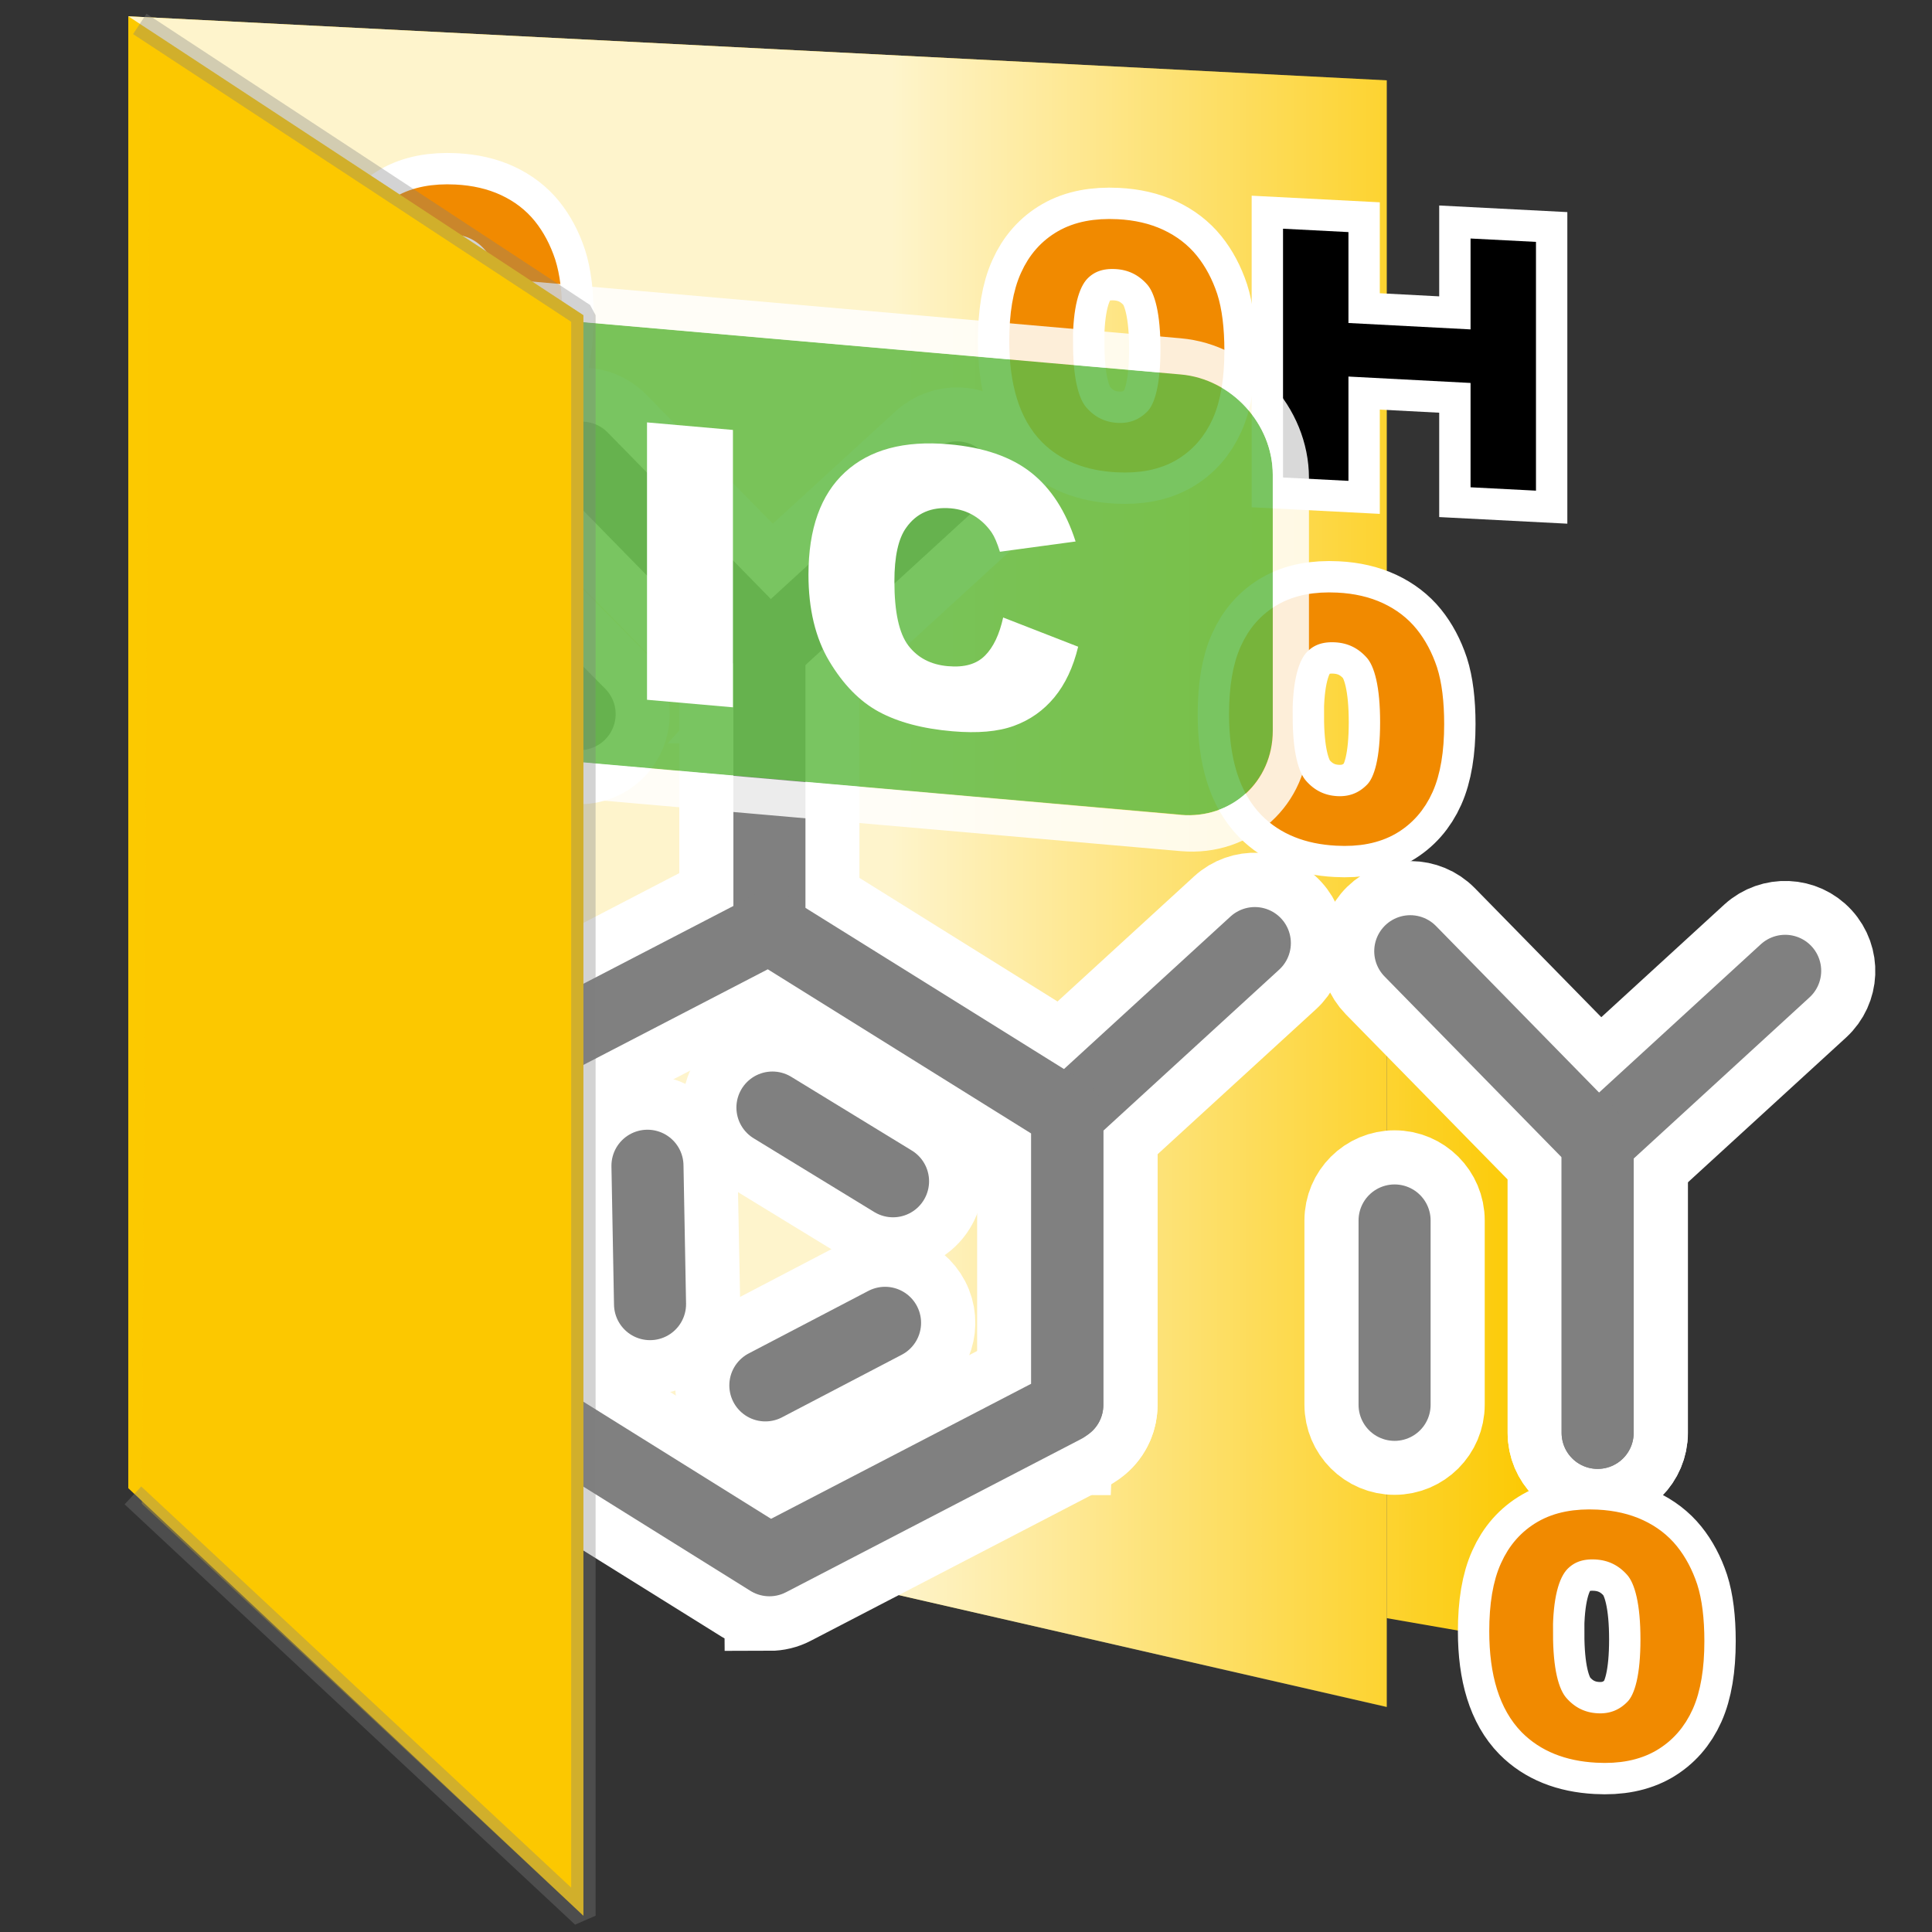 <?xml version="1.0" encoding="UTF-8"?><svg id="Layer_1" xmlns="http://www.w3.org/2000/svg" xmlns:xlink="http://www.w3.org/1999/xlink" viewBox="0 0 128.16 128.16"><rect x="0" y="0" width="128.16" height="128.16" fill="#333333" stroke="none"/><defs><style>.cls-1{stroke-width:5.98px;}.cls-1,.cls-2,.cls-3,.cls-4{stroke-miterlimit:10;}.cls-1,.cls-3{stroke:#fff;}.cls-1,.cls-5{fill:none;}.cls-2{stroke:#000;stroke-width:1.82px;}.cls-6,.cls-7,.cls-3{fill:#fff;}.cls-6,.cls-8{opacity:.85;}.cls-9{fill:url(#linear-gradient);opacity:.8;}.cls-3{stroke-width:5.98px;}.cls-4{fill:#f18a00;stroke:#f18a00;stroke-width:1.82px;}.cls-8{fill:#62bb46;}.cls-10,.cls-11{fill:#fcc900;}.cls-11{opacity:.34;stroke-linecap:square;stroke-linejoin:bevel;stroke-width:1.62px;}.cls-11,.cls-5{stroke:gray;}.cls-5{stroke-linecap:round;stroke-linejoin:round;stroke-width:4.78px;}</style><linearGradient id="linear-gradient" x1="8.51" y1="57.16" x2="102.17" y2="57.16" gradientUnits="userSpaceOnUse"><stop offset=".54" stop-color="#fff"/><stop offset="1" stop-color="#fff" stop-opacity="0"/></linearGradient></defs><polygon class="cls-10" points="8.51 1.08 91.99 5.33 91.99 113.23 8.51 94.09 8.51 1.08"/><polygon class="cls-10" points="91.99 69.22 102.17 70.99 102.17 109.11 91.99 107.34 91.99 69.22"/><path class="cls-9" d="M8.51,1.08l83.48,4.25v107.91L8.51,94.09V1.08ZM91.99,107.34l10.18,1.77v-38.11l-10.18-1.77v38.11Z"/><path class="cls-1" d="M67.86,22.62c0-1.74.23-3.12.7-4.15.46-1.03,1.15-1.81,2.07-2.34.92-.53,2.07-.75,3.46-.68,1.02.05,1.92.26,2.69.62.77.36,1.41.85,1.91,1.47s.9,1.37,1.19,2.24c.28.87.43,2.04.43,3.49,0,1.72-.23,3.1-.69,4.13-.46,1.03-1.15,1.81-2.06,2.34-.92.53-2.07.76-3.47.68-1.84-.1-3.28-.68-4.34-1.75-1.26-1.29-1.89-3.31-1.89-6.06ZM70.27,22.75c0,2.41.37,4.03,1.1,4.87.73.84,1.64,1.28,2.71,1.34s1.98-.3,2.71-1.06c.73-.76,1.1-2.35,1.1-4.75s-.37-4.04-1.1-4.87c-.73-.83-1.65-1.28-2.74-1.34s-1.93.25-2.58.92c-.81.85-1.21,2.48-1.21,4.89Z"/><path class="cls-1" d="M86.02,30.81v-14.68l2.52.13v6.03l9.92.52v-6.03l2.52.13v14.68l-2.52-.13v-6.92l-9.92-.52v6.92l-2.52-.13Z"/><path class="cls-1" d="M23.94,20.32c0-1.74.23-3.12.7-4.15.46-1.03,1.15-1.81,2.07-2.34.92-.53,2.07-.75,3.46-.68,1.02.05,1.92.26,2.69.62.77.36,1.41.85,1.91,1.47s.9,1.37,1.19,2.24c.28.87.43,2.04.43,3.49,0,1.72-.23,3.1-.69,4.13-.46,1.03-1.15,1.81-2.06,2.34-.92.53-2.07.76-3.47.68-1.84-.1-3.28-.68-4.34-1.75-1.26-1.29-1.89-3.31-1.89-6.06ZM26.34,20.45c0,2.41.37,4.03,1.1,4.87.73.84,1.64,1.28,2.71,1.34s1.98-.3,2.71-1.06c.73-.76,1.1-2.35,1.1-4.75s-.37-4.04-1.1-4.87-1.65-1.28-2.74-1.34c-1.08-.06-1.93.25-2.58.92-.81.85-1.21,2.48-1.21,4.89Z"/><path class="cls-1" d="M82.44,47.39c0-1.74.23-3.12.7-4.15.46-1.03,1.15-1.81,2.07-2.34.92-.53,2.07-.75,3.46-.68,1.02.05,1.92.26,2.69.62.77.36,1.41.85,1.91,1.47.5.62.9,1.37,1.19,2.24.28.87.43,2.04.43,3.49,0,1.72-.23,3.1-.69,4.13-.46,1.03-1.15,1.81-2.06,2.34-.92.53-2.07.76-3.47.68-1.84-.1-3.28-.68-4.34-1.75-1.26-1.29-1.89-3.31-1.89-6.06ZM84.84,47.51c0,2.41.37,4.03,1.1,4.87.73.84,1.64,1.28,2.71,1.34s1.98-.3,2.71-1.06c.73-.76,1.1-2.35,1.1-4.75s-.37-4.04-1.1-4.87c-.73-.83-1.65-1.28-2.74-1.34s-1.93.25-2.58.92c-.81.85-1.21,2.48-1.21,4.89Z"/><path class="cls-1" d="M99.7,108.22c0-1.74.23-3.12.7-4.15.46-1.03,1.15-1.81,2.07-2.34.92-.53,2.07-.75,3.46-.68,1.02.05,1.92.26,2.69.62.77.36,1.41.85,1.91,1.47.5.62.9,1.37,1.19,2.24.28.87.43,2.04.43,3.49,0,1.72-.23,3.1-.69,4.13-.46,1.03-1.15,1.81-2.06,2.34-.92.53-2.07.76-3.47.68-1.84-.1-3.28-.68-4.34-1.75-1.26-1.29-1.89-3.31-1.89-6.06ZM102.11,108.35c0,2.41.37,4.03,1.1,4.87.73.84,1.64,1.28,2.71,1.34s1.98-.3,2.71-1.06c.73-.76,1.1-2.35,1.1-4.75s-.37-4.04-1.1-4.87c-.73-.83-1.65-1.28-2.74-1.34s-1.93.25-2.58.92c-.81.85-1.21,2.48-1.21,4.89Z"/><path class="cls-3" d="M51.04,64.54c-1.65,0-2.99-1.34-2.99-2.99v-17.27l-11.59-11.82c-1.15-1.18-1.13-3.07.04-4.23,1.18-1.15,3.07-1.14,4.23.04l12.25,12.5c.26.27.47.59.62.93l.19.46c.16.37.23.76.23,1.16v18.22c0,1.65-1.34,2.99-2.99,2.99Z"/><path class="cls-3" d="M38.45,50.36c-.77,0-1.54-.3-2.13-.89l-7.29-7.36c-1.16-1.17-1.15-3.07.02-4.23,1.18-1.17,3.07-1.15,4.23.02l7.29,7.36c1.16,1.17,1.15,3.07-.02,4.23-.58.58-1.35.87-2.11.87Z"/><path class="cls-3" d="M51.04,46.31c-.4,0-.81-.08-1.21-.25-1.51-.67-2.2-2.43-1.53-3.94l.19-.44c.17-.38.41-.72.72-1l12.24-11.21c1.23-1.11,3.12-1.03,4.22.18,1.12,1.22,1.04,3.11-.18,4.23l-11.79,10.8c-.52,1.03-1.57,1.64-2.67,1.64Z"/><path class="cls-3" d="M70.81,96.19c-1.65,0-2.99-1.34-2.99-2.99v-18.99c0-.41.08-.81.25-1.19l.19-.44c.17-.39.41-.73.72-1.02l12.25-11.22c1.22-1.12,3.12-1.03,4.22.19,1.12,1.22,1.04,3.11-.18,4.22l-11.47,10.5v17.94c0,1.65-1.34,2.99-2.99,2.99Z"/><path class="cls-3" d="M105.99,98.04c-1.65,0-2.99-1.34-2.99-2.99v-18.99c0-.41.09-.83.25-1.2l.19-.44c.17-.38.41-.72.72-1l12.24-11.21c1.22-1.11,3.11-1.03,4.22.18,1.12,1.22,1.04,3.11-.18,4.23l-11.47,10.5v17.93c0,1.65-1.34,2.99-2.99,2.99Z"/><path class="cls-3" d="M105.99,98.04c-1.65,0-2.99-1.34-2.99-2.99v-18.03l-11.59-11.83c-1.15-1.18-1.13-3.07.05-4.23,1.18-1.15,3.07-1.13,4.23.04l12.25,12.5c.26.27.47.58.62.93l.19.46c.15.37.23.76.23,1.16v18.99c0,1.65-1.34,2.99-2.99,2.99Z"/><path class="cls-3" d="M92.51,96.17c-1.65,0-2.99-1.34-2.99-2.99v-12.22c0-1.65,1.34-2.99,2.99-2.99s2.99,1.34,2.99,2.99v12.22c0,1.65-1.34,2.99-2.99,2.99Z"/><path class="cls-3" d="M51.04,106.49c-.55,0-1.1-.15-1.58-.45l-19.57-12.2c-.12-.08-.24-.16-.35-.25-.67-.57-1.25-1.56-1.25-2.44v-19.28c0-.91.42-1.77,1.13-2.34.15-.12.5-.38.67-.47l19.57-10.16c.93-.49,2.06-.45,2.96.12l19.57,12.21c.14.09.27.18.39.29.65.57,1.21,1.56,1.21,2.42v19.28c0,.96-.46,1.86-1.24,2.43-.12.08-.44.3-.56.37l-19.57,10.16c-.43.23-.91.34-1.38.34ZM34.27,89.51l16.91,10.55,16.64-8.63v-15.89l-16.91-10.55-16.64,8.63v15.89Z"/><path class="cls-3" d="M59.23,81.35c-.53,0-1.07-.14-1.55-.44l-8-4.89c-1.41-.86-1.86-2.7-.99-4.11.86-1.41,2.69-1.86,4.11-.99l8,4.89c1.41.86,1.86,2.7.99,4.11-.56.92-1.55,1.43-2.55,1.43Z"/><path class="cls-3" d="M43.12,89.5c-1.63,0-2.96-1.3-2.99-2.93l-.18-9.17c-.03-1.65,1.28-3.01,2.93-3.05,1.65-.09,3.02,1.28,3.05,2.93l.18,9.17c.03,1.65-1.28,3.01-2.93,3.05h-.06Z"/><path class="cls-3" d="M50.77,94.89c-1.08,0-2.12-.58-2.65-1.61-.76-1.46-.2-3.27,1.27-4.03l7.94-4.15c1.48-.77,3.27-.2,4.04,1.27.76,1.46.2,3.27-1.27,4.03l-7.94,4.15c-.44.23-.92.34-1.38.34Z"/><path class="cls-4" d="M67.86,22.62c0-1.74.23-3.12.7-4.15.46-1.03,1.15-1.81,2.07-2.34.92-.53,2.07-.75,3.46-.68,1.02.05,1.92.26,2.69.62.77.36,1.41.85,1.91,1.47s.9,1.37,1.19,2.24c.28.87.43,2.04.43,3.49,0,1.72-.23,3.1-.69,4.13-.46,1.03-1.15,1.81-2.06,2.34-.92.53-2.07.76-3.47.68-1.84-.1-3.28-.68-4.34-1.75-1.26-1.29-1.89-3.31-1.89-6.06ZM70.27,22.75c0,2.41.37,4.03,1.1,4.87.73.84,1.64,1.28,2.71,1.34s1.98-.3,2.71-1.06c.73-.76,1.1-2.35,1.1-4.75s-.37-4.04-1.1-4.87c-.73-.83-1.65-1.28-2.74-1.34s-1.93.25-2.58.92c-.81.85-1.21,2.48-1.21,4.89Z"/><path class="cls-2" d="M86.02,30.81v-14.68l2.52.13v6.03l9.92.52v-6.03l2.52.13v14.68l-2.52-.13v-6.92l-9.92-.52v6.92l-2.52-.13Z"/><path class="cls-4" d="M23.94,20.32c0-1.74.23-3.12.7-4.15.46-1.03,1.15-1.81,2.07-2.34.92-.53,2.07-.75,3.46-.68,1.02.05,1.92.26,2.69.62.77.36,1.41.85,1.91,1.47s.9,1.37,1.19,2.24c.28.87.43,2.04.43,3.49,0,1.72-.23,3.1-.69,4.13-.46,1.03-1.15,1.81-2.06,2.34-.92.53-2.07.76-3.47.68-1.84-.1-3.28-.68-4.34-1.75-1.26-1.29-1.89-3.31-1.89-6.06ZM26.34,20.45c0,2.41.37,4.03,1.1,4.87.73.84,1.64,1.28,2.71,1.34s1.98-.3,2.71-1.06c.73-.76,1.1-2.35,1.1-4.75s-.37-4.04-1.1-4.87-1.65-1.28-2.74-1.34c-1.08-.06-1.93.25-2.58.92-.81.85-1.21,2.48-1.21,4.89Z"/><path class="cls-4" d="M82.44,47.39c0-1.74.23-3.12.7-4.15.46-1.03,1.15-1.81,2.07-2.34.92-.53,2.07-.75,3.46-.68,1.02.05,1.92.26,2.69.62.77.36,1.41.85,1.91,1.47.5.62.9,1.37,1.19,2.24.28.87.43,2.04.43,3.49,0,1.72-.23,3.1-.69,4.13-.46,1.03-1.15,1.81-2.06,2.34-.92.53-2.07.76-3.47.68-1.84-.1-3.28-.68-4.34-1.75-1.26-1.29-1.89-3.31-1.89-6.06ZM84.84,47.51c0,2.41.37,4.03,1.1,4.87.73.84,1.64,1.28,2.71,1.34s1.98-.3,2.71-1.06c.73-.76,1.1-2.35,1.1-4.75s-.37-4.04-1.1-4.87c-.73-.83-1.65-1.28-2.74-1.34s-1.93.25-2.58.92c-.81.85-1.21,2.48-1.21,4.89Z"/><path class="cls-4" d="M99.7,108.22c0-1.74.23-3.12.7-4.15.46-1.03,1.15-1.81,2.07-2.34.92-.53,2.07-.75,3.46-.68,1.02.05,1.92.26,2.69.62.77.36,1.41.85,1.91,1.47.5.62.9,1.37,1.19,2.24.28.87.43,2.04.43,3.49,0,1.72-.23,3.1-.69,4.13-.46,1.03-1.15,1.81-2.06,2.34-.92.53-2.07.76-3.47.68-1.84-.1-3.28-.68-4.34-1.75-1.26-1.29-1.89-3.31-1.89-6.06ZM102.11,108.35c0,2.41.37,4.03,1.1,4.87.73.84,1.64,1.28,2.71,1.34s1.98-.3,2.71-1.06c.73-.76,1.1-2.35,1.1-4.75s-.37-4.04-1.1-4.87c-.73-.83-1.65-1.28-2.74-1.34s-1.93.25-2.58.92c-.81.85-1.21,2.48-1.21,4.89Z"/><polyline class="cls-5" points="38.6 30.36 50.85 42.86 51.04 43.32 51.04 61.55"/><line class="cls-5" x1="31.16" y1="40.01" x2="38.45" y2="47.37"/><polyline class="cls-5" points="63.48 31.67 51.24 42.88 51.04 43.32"/><polyline class="cls-5" points="83.24 62.56 71 73.77 70.8 74.22 70.8 93.2"/><polyline class="cls-5" points="118.42 64.4 106.18 75.62 105.98 76.06 105.98 95.05"/><polyline class="cls-5" points="93.55 63.1 105.79 75.6 105.98 76.06 105.98 95.05"/><line class="cls-5" x1="92.51" y1="80.96" x2="92.51" y2="93.19"/><polyline class="cls-5" points="51.04 61.55 70.61 73.75 70.8 73.92 70.8 93.2 70.61 93.34 51.04 103.5 31.47 91.29 31.28 91.13 31.28 71.85 31.47 71.7 51.04 61.55"/><line class="cls-5" x1="51.24" y1="73.47" x2="59.24" y2="78.36"/><line class="cls-5" x1="43.12" y1="86.51" x2="42.95" y2="77.33"/><line class="cls-5" x1="58.71" y1="87.75" x2="50.77" y2="91.9"/><path class="cls-8" d="M78.32,54.05c3.37.29,6.11-2.21,6.11-5.58v-16.99c0-3.37-2.74-6.35-6.11-6.65l-45.84-4.01v-1.2h0s0,31.61,0,31.61h0s0-1.2,0-1.2l45.84,4.01Z"/><path class="cls-6" d="M78.32,22.44l-45.84-4.01v2.4l45.84,4.01c3.37.29,6.11,3.28,6.11,6.65v16.99c0,3.37-2.74,5.87-6.11,5.58l-45.84-4.01v2.4l45.84,4.01c4.69.41,8.51-3.07,8.51-7.77v-16.99c0-4.69-3.82-8.85-8.51-9.26Z"/><path class="cls-7" d="M42.92,28.02l5.7.5v18.4l-5.7-.5v-18.4Z"/><path class="cls-7" d="M66.54,40.96l4.98,1.94c-.33,1.37-.86,2.49-1.58,3.36-.72.87-1.61,1.5-2.68,1.89s-2.42.5-4.07.36c-2-.17-3.63-.61-4.9-1.3-1.27-.69-2.36-1.81-3.28-3.35-.92-1.54-1.38-3.46-1.38-5.74,0-3.04.81-5.31,2.43-6.8s3.91-2.11,6.87-1.85c2.32.2,4.14.83,5.47,1.88,1.33,1.05,2.31,2.58,2.95,4.57l-5.02.68c-.18-.58-.36-1-.55-1.28-.32-.46-.71-.83-1.17-1.11s-.97-.44-1.54-.49c-1.29-.11-2.28.32-2.96,1.29-.52.72-.78,1.91-.78,3.55,0,2.04.31,3.46.93,4.27.62.81,1.49,1.26,2.61,1.36s1.91-.14,2.47-.7.96-1.41,1.21-2.55Z"/><polygon class="cls-10" points="8.51 1.08 38.7 20.91 38.7 118.55 38.7 127.08 8.51 98.72 8.51 1.08"/><polyline class="cls-11" points="9.95 2.03 38.7 20.91 38.7 118.55 38.7 127.08 9.41 99.75"/></svg>